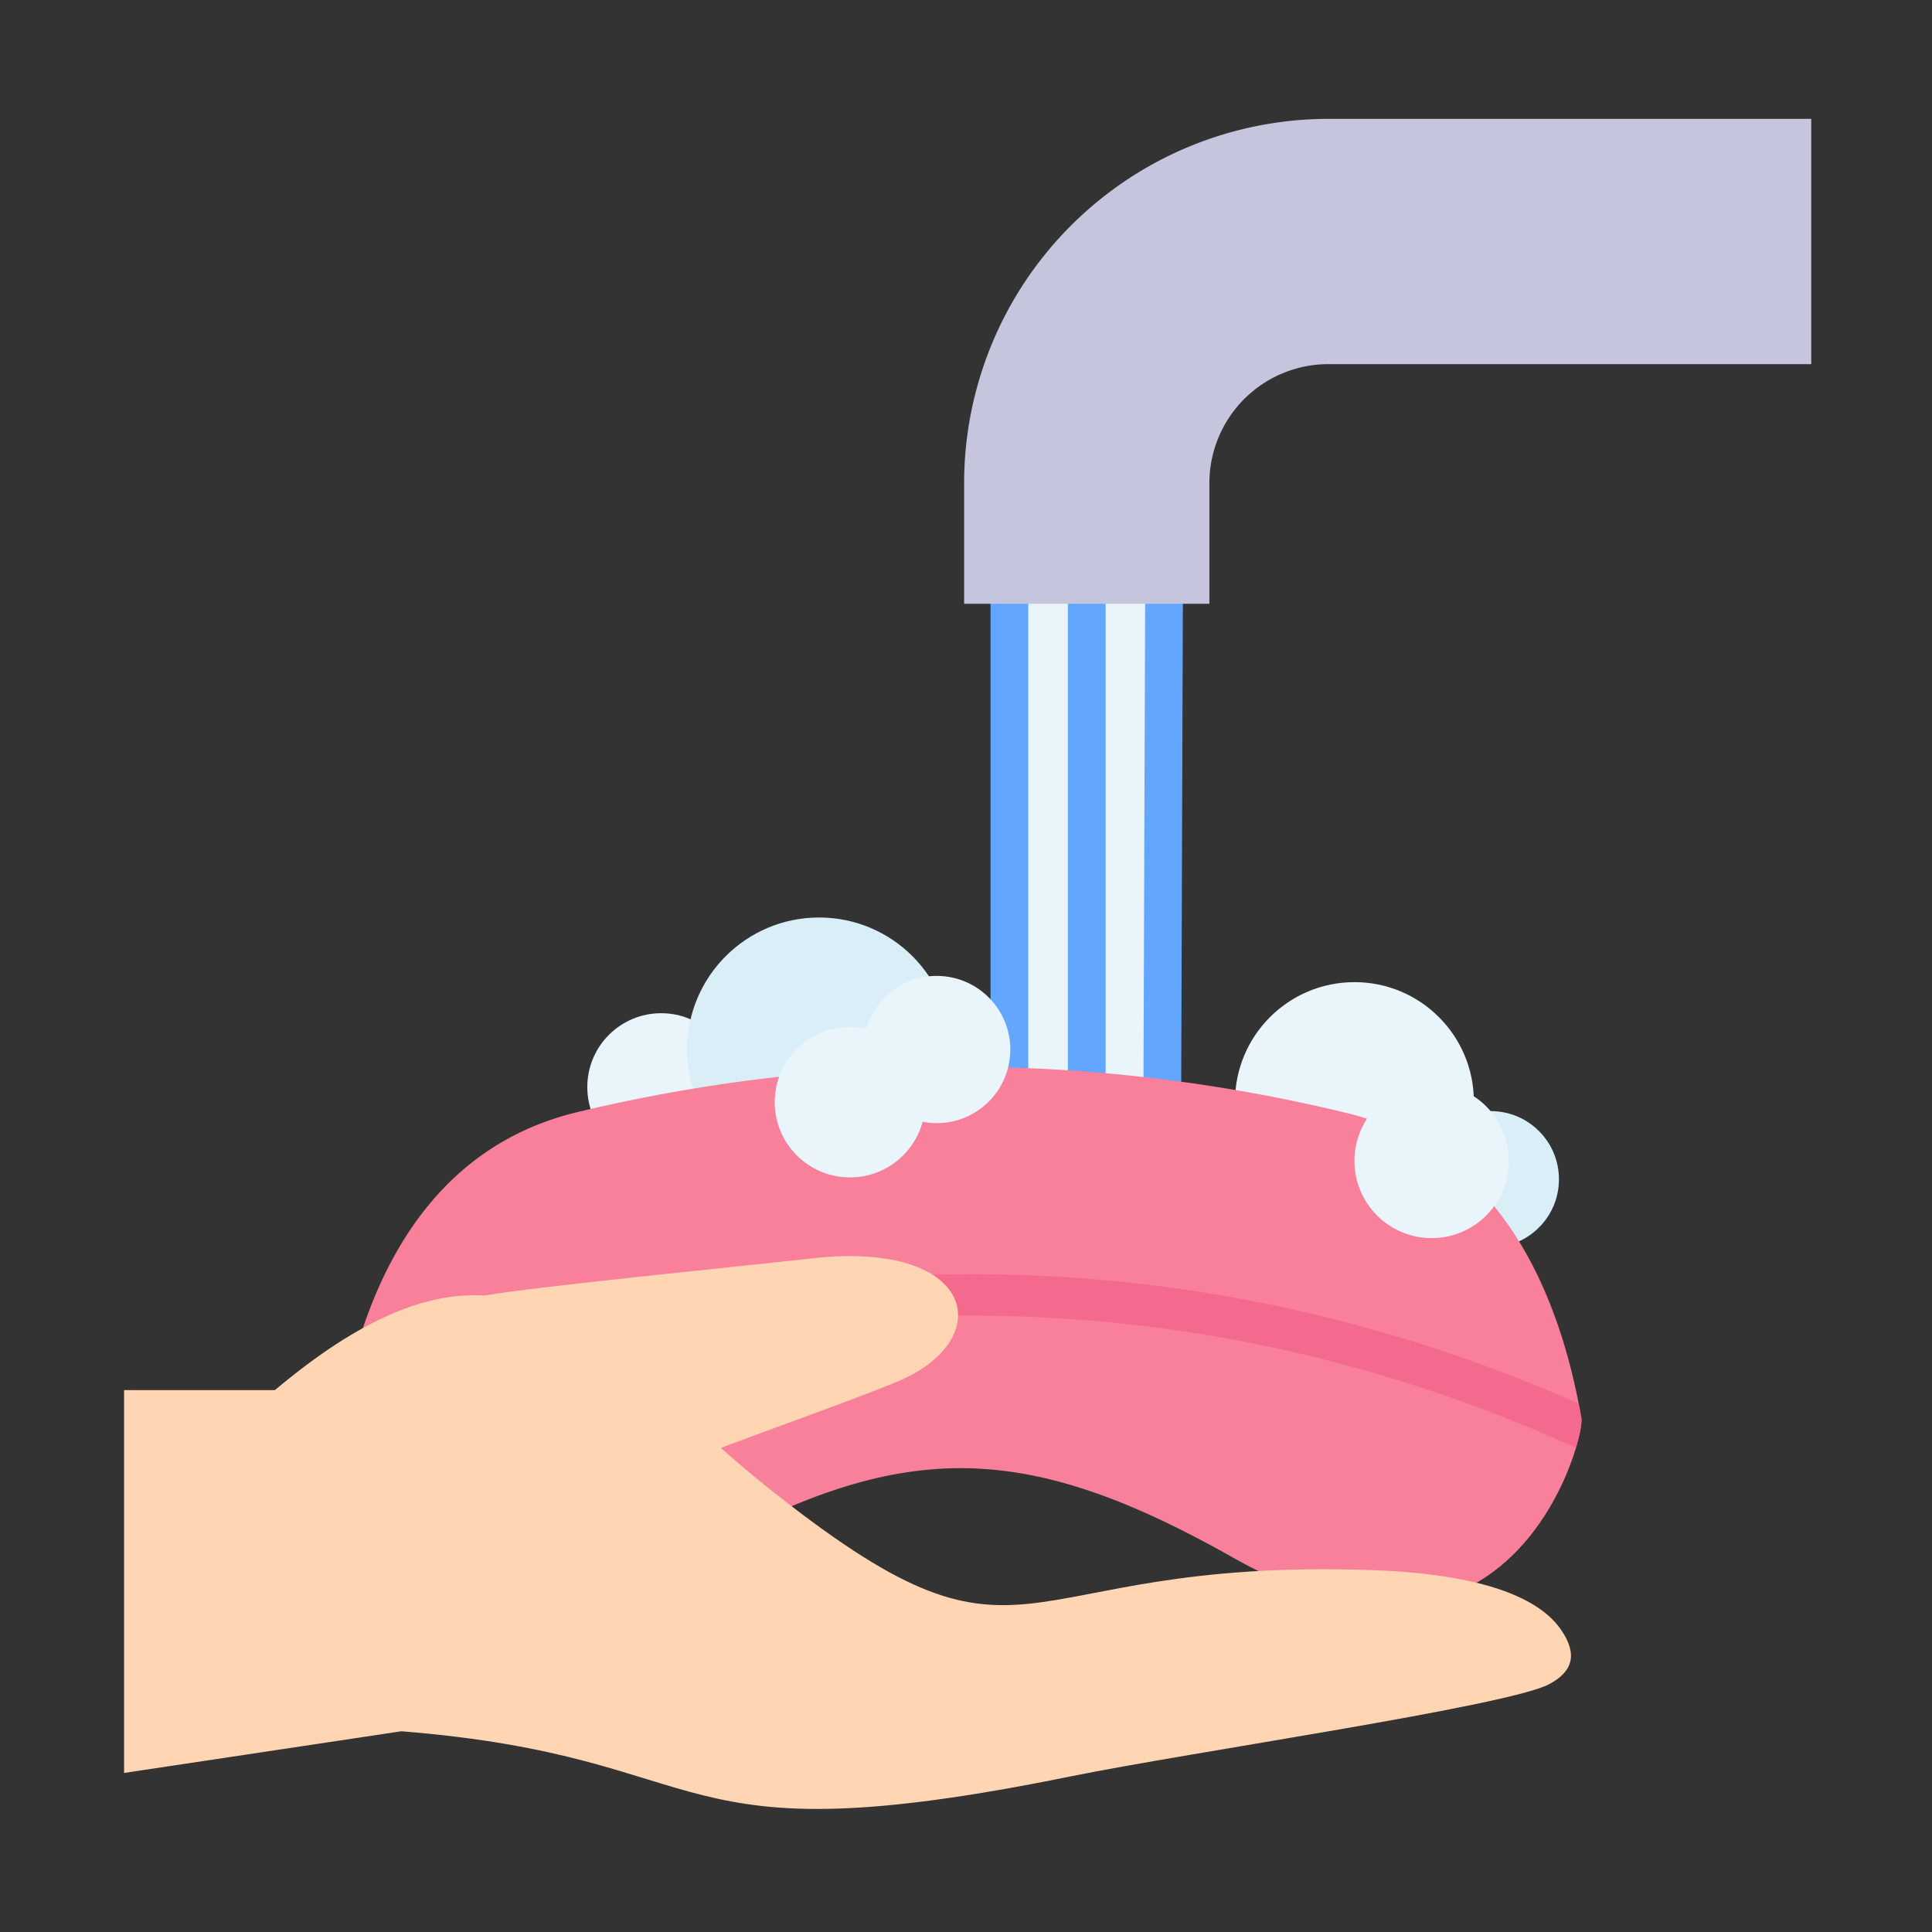 <?xml version="1.0" ?><svg viewBox="0 0 512 512" xmlns="http://www.w3.org/2000/svg"><rect x="0" y="0" width="512" height="512" fill="#333333" stroke="none"/><defs><style>.cls-1{fill:#eaf5fb;}.cls-2{fill:#62a6ff;}.cls-3{fill:#daeef7;}.cls-4{fill:#f9809a;}.cls-5{fill:#f4698e;}.cls-6{fill:#ffd5b3;}.cls-7{fill:#c5c5dd;}</style></defs><title/><g id="Flat-Virus"><g data-name="washing hands hygienic soap clean water healthcare" id="washing_hands_hygienic_soap_clean_water_healthcare-2"><rect class="cls-1" height="150.291" width="40.5" x="267.5" y="147.709"/><rect class="cls-2" height="148" width="10" x="283" y="150"/><rect class="cls-2" height="10" transform="translate(83.198 531.483) rotate(-89.804)" width="148.001" x="234.25" y="219"/><rect class="cls-2" height="148" width="10" x="262.5" y="150"/><circle class="cls-1" cx="175.213" cy="288.082" r="19.572"/><circle class="cls-3" cx="217.065" cy="278.133" r="34.986"/><circle class="cls-1" cx="358.941" cy="291.929" r="31.653"/><circle class="cls-3" cx="395.073" cy="312.522" r="18.066"/><path class="cls-4" d="M90.231,375.807c-2.362,13.586,24.819,75.082,92.434,36.909,55.209-31.169,87.574-31.845,143.982,0,73.832,41.683,93.444-31.101,92.434-36.901-5.588-32.106-20.905-70.993-62.465-80.929a434.15,434.15,0,0,0-203.67-.149C111.135,304.813,95.824,343.628,90.231,375.807Z"/><path class="cls-5" d="M90.637,373.579c-.139.745-.278,1.49-.406,2.228-.376,2.161-.001,5.536,1.162,9.527,78.716-36.643,199.596-59.09,326.25-1.649,1.184-3.962,1.61-6.884,1.438-7.87-.222-1.274-.465-2.561-.718-3.853C291.052,315.803,170.211,337.567,90.637,373.579Z"/><path class="cls-6" d="M413.677,431.877c-4.612-6.694-16.782-14.625-50.212-15.788-98.863-3.438-89.327,34.664-160.694-22.429-4.089-3.271-7.988-6.621-11.751-9.963,15.587-5.844,34.074-12.358,46.42-17.404,27.183-11.111,21.242-37.617-21.919-32.848-22.203,2.453-74.33,7.618-87.107,9.881-15.093-.912-32.642,5.81-55.568,25.073H32.882V469.85l73.483-11.048c86.49,6.938,67.488,34.305,177.234,11.986,31.644-6.436,115.984-18.606,126.968-24.473C416.645,443.067,418.289,438.571,413.677,431.877Z"/><circle class="cls-1" cx="379.396" cy="307.654" r="20.455"/><circle class="cls-1" cx="248.234" cy="278.133" r="19.51"/><circle class="cls-1" cx="225.249" cy="292.087" r="19.936"/><path class="cls-7" d="M320.5,160h-65V128A96.609,96.609,0,0,1,352,31.5H480v65H352A31.536,31.536,0,0,0,320.5,128Z"/></g></g></svg>